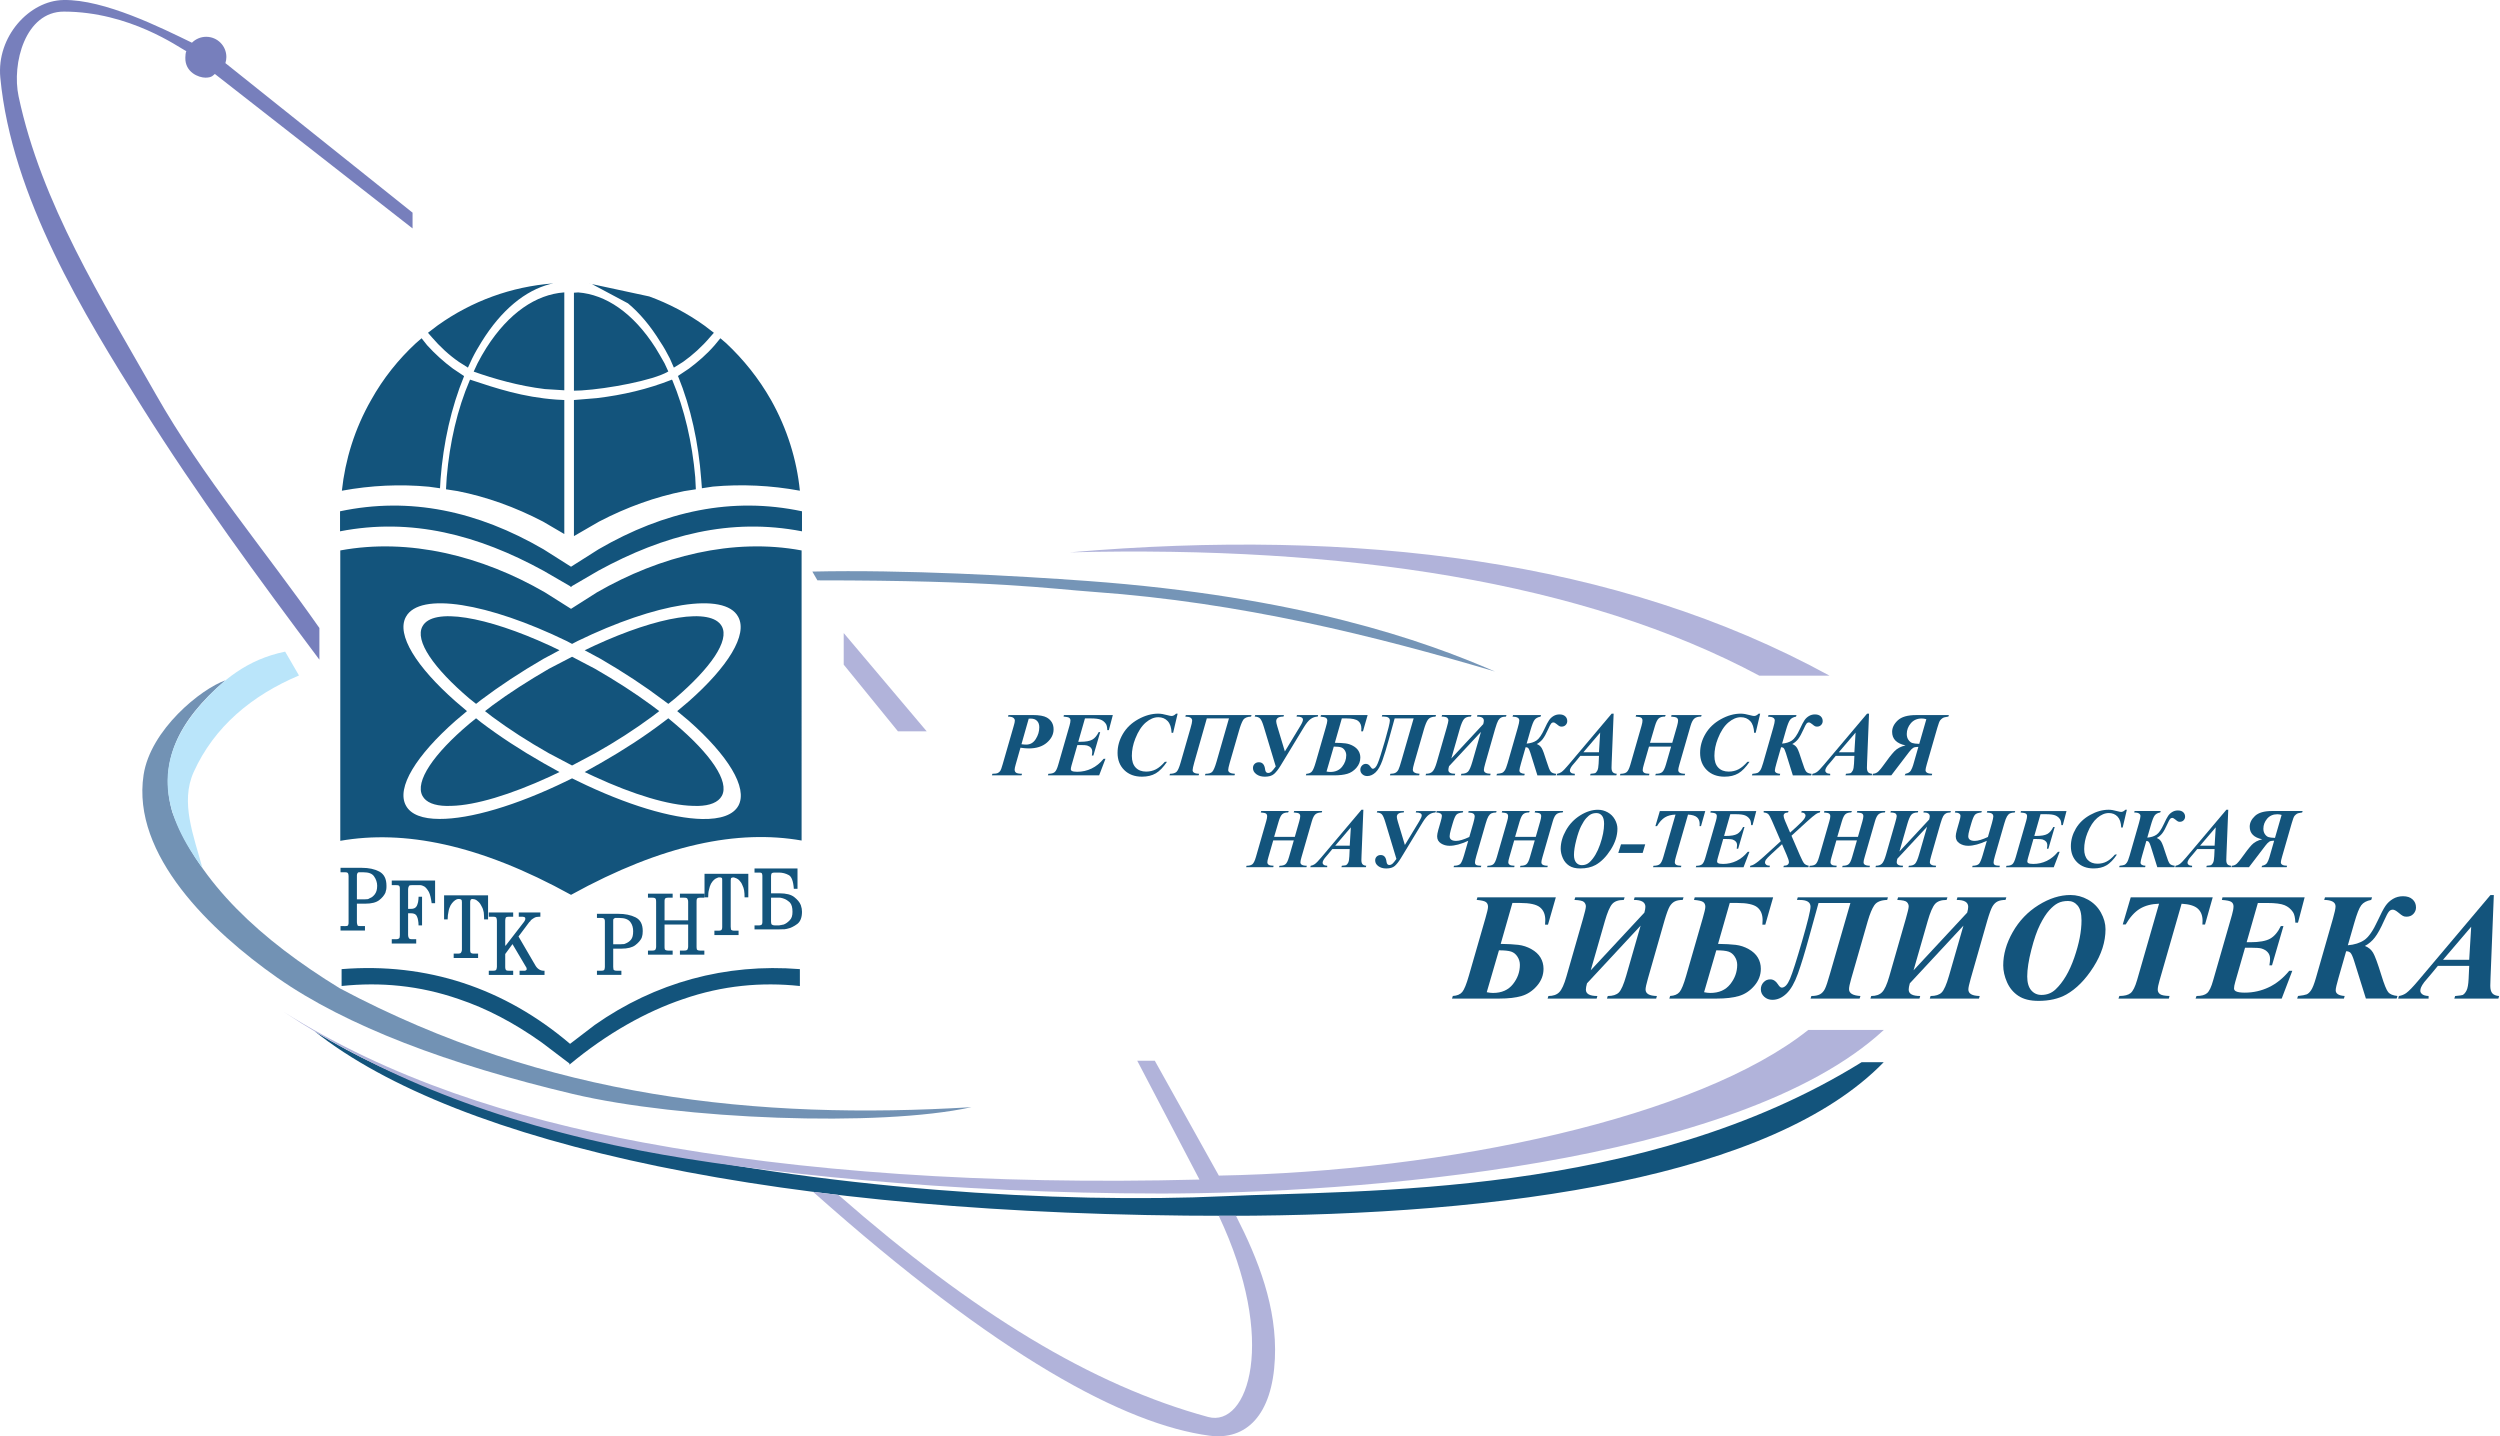 <svg width="557" height="320" viewBox="0 0 557 320" fill="none" xmlns="http://www.w3.org/2000/svg">
<path fill-rule="evenodd" clip-rule="evenodd" d="M126.868 237.21C135.288 230.193 144.034 225.358 152.165 222.611C160.999 219.539 169.705 218.779 178.213 219.683V215.921C161.676 214.596 145.983 218.902 132.506 228.362L127.008 232.568C112.378 220.123 95.089 214.397 76.108 215.922L76.109 219.681C84.716 218.778 93.416 219.539 102.255 222.611C108.359 224.661 114.485 227.837 120.731 232.287L126.868 236.942V237.21L126.868 237.21ZM114.337 217.215V216.276H113.369C112.957 216.276 112.696 216.197 112.667 216.009C112.564 215.801 112.563 215.632 112.563 215.424L112.564 212.555L114.183 210.348L117.15 215.368L117.306 215.629C117.306 215.724 117.35 215.779 117.35 215.922C117.35 216.009 117.306 216.096 117.254 216.132C117.22 216.194 117.097 216.228 117.069 216.228C117.038 216.275 116.985 216.275 116.936 216.275H115.759V217.214H121.319V216.275H121.038C120.683 216.275 120.327 216.132 120.063 215.953C119.718 215.724 119.46 215.424 119.227 215.002L115.525 208.65L117.929 205.43L118.162 205.236C118.174 205.109 118.298 205.057 118.326 204.977C118.558 204.807 118.792 204.612 119.055 204.48C119.367 204.3 119.718 204.249 120.128 204.249H120.395V203.297H115.581V204.249H116.54L116.7 204.3C116.809 204.335 116.895 204.337 116.936 204.373C117.037 204.479 117.037 204.567 117.037 204.683C117.037 204.807 117.037 204.835 116.985 204.977C116.937 205.055 116.895 205.208 116.764 205.376L112.667 210.684H112.564V205.108C112.564 204.881 112.615 204.682 112.667 204.48C112.729 204.335 112.957 204.249 113.368 204.249H114.337V203.297H108.902V204.249H109.903C110.261 204.249 110.521 204.336 110.586 204.48C110.654 204.666 110.711 204.882 110.711 205.108V215.423C110.711 215.629 110.654 215.802 110.586 216.009C110.521 216.194 110.26 216.275 109.903 216.275H108.902V217.214H114.337L114.337 217.215ZM138.444 217.198V216.276H137.425C137.025 216.276 136.802 216.197 136.683 216.009C136.68 215.801 136.623 215.632 136.623 215.424V211.36H138.463C139.827 211.36 140.87 211.095 141.537 210.589C142.205 210.084 142.687 209.523 142.956 208.977C143.026 208.698 143.133 208.427 143.16 208.146C143.163 207.885 143.202 207.688 143.202 207.46C143.202 205.924 142.687 204.93 141.582 204.374C140.551 203.865 139.27 203.597 137.736 203.597L132.999 203.594V204.516H133.981C134.365 204.516 134.601 204.612 134.666 204.807C134.767 204.977 134.766 205.177 134.766 205.387L134.767 215.424C134.767 215.629 134.725 215.802 134.666 216.009C134.603 216.194 134.364 216.275 133.981 216.275H132.999V217.198H138.444V217.198ZM106.52 213.442V212.466H105.548C105.164 212.466 104.922 212.369 104.834 212.19C104.753 212.021 104.753 211.795 104.753 211.585V200.989C104.753 200.742 104.786 200.574 104.886 200.473C104.924 200.345 105.047 200.297 105.276 200.297C105.391 200.297 105.446 200.297 105.526 200.345C105.59 200.345 105.702 200.345 105.791 200.378C106.008 200.471 106.238 200.573 106.39 200.743C106.604 200.902 106.776 201.07 106.944 201.301C107.083 201.527 107.234 201.767 107.41 202.129C107.597 202.434 107.684 202.873 107.785 203.299C107.814 203.735 107.861 204.25 107.861 204.835H108.741V199.473H98.942V204.835H99.735C99.735 204.149 99.822 203.565 99.943 203.024C100.008 202.543 100.195 202.097 100.385 201.715C100.78 201.036 101.29 200.574 101.744 200.378L102.035 200.297H102.311C102.489 200.297 102.676 200.345 102.745 200.433C102.865 200.508 102.913 200.656 102.913 200.99L102.915 211.585C102.915 211.795 102.866 212.022 102.745 212.19C102.697 212.367 102.439 212.468 102.034 212.468L101.081 212.466V213.442H106.52L106.52 213.442ZM149.867 212.698V211.79H148.902C148.455 211.79 148.215 211.668 148.13 211.521C148.062 211.36 148.061 211.131 148.061 210.919L148.062 205.992H153.322V210.919C153.322 211.131 153.282 211.319 153.173 211.521C153.155 211.668 152.879 211.79 152.429 211.79H151.487V212.698H156.929V211.79H155.982C155.574 211.79 155.312 211.668 155.262 211.521C155.207 211.315 155.195 211.131 155.195 210.919V200.902C155.195 200.655 155.207 200.473 155.262 200.297C155.337 200.099 155.573 200.007 155.982 200.007L156.929 200.006V199.104H151.487V200.006H152.432C152.88 200.006 153.154 200.099 153.173 200.297C153.284 200.472 153.322 200.656 153.322 200.902V205.056H148.062V200.902C148.062 200.655 148.061 200.473 148.13 200.297C148.215 200.099 148.455 200.007 148.837 200.007L149.867 200.006V199.104H144.367V200.006H145.38C145.773 200.006 146.007 200.099 146.107 200.297C146.165 200.472 146.183 200.657 146.183 200.902L146.186 210.92C146.186 211.131 146.164 211.319 146.052 211.521C146.009 211.668 145.77 211.79 145.38 211.79H144.367V212.699H149.867V212.698ZM136.623 210.381V205.175C136.623 204.978 136.623 204.836 136.683 204.751C136.806 204.667 136.852 204.612 136.903 204.612C136.955 204.568 136.955 204.516 137.024 204.516H137.969C139.212 204.516 139.991 204.836 140.448 205.432C140.898 206.02 141.067 206.742 141.067 207.461C141.068 208.327 140.935 208.926 140.593 209.345C140.265 209.753 139.918 209.969 139.516 210.152C139.385 210.221 139.246 210.251 139.143 210.31C139.022 210.349 138.877 210.35 138.772 210.35C138.601 210.381 138.444 210.383 138.195 210.383L136.623 210.381L136.623 210.381ZM92.732 210.221V209.256H91.74C91.34 209.256 91.125 209.117 91.085 208.978C90.984 208.788 90.923 208.592 90.923 208.329L90.925 203.472H91.531C92.251 203.472 92.701 203.7 92.881 204.151C93.013 204.432 93.098 204.683 93.147 205.022C93.213 205.375 93.254 205.698 93.254 206.177L94.034 206.174V199.793H93.258C93.258 200.198 93.21 200.605 93.147 200.991C93.063 201.3 92.981 201.607 92.881 201.802C92.645 202.267 92.249 202.503 91.53 202.503L90.925 202.502V198.12C90.925 197.838 90.984 197.691 91.085 197.481C91.125 197.261 91.386 197.214 91.74 197.214H93.686C93.767 197.214 93.894 197.261 93.958 197.261C94.14 197.32 94.36 197.413 94.593 197.543C94.899 197.758 95.241 198.169 95.555 198.734C95.828 199.263 96.028 200.16 96.177 201.24H96.941V196.178H87.283V197.214H88.284C88.672 197.214 88.953 197.261 89.007 197.481C89.088 197.619 89.088 197.838 89.088 198.12V208.327C89.088 208.571 89.043 208.79 89.007 208.978C88.9 209.117 88.672 209.256 88.282 209.256H87.283V210.221H92.732H92.732ZM164.554 208.327V207.357H163.616C163.214 207.357 162.924 207.258 162.867 207.076C162.865 206.903 162.803 206.742 162.803 206.482L162.805 196.158C162.805 195.917 162.863 195.76 162.867 195.674C162.992 195.548 163.112 195.486 163.347 195.486C163.434 195.486 163.483 195.486 163.539 195.498C163.64 195.548 163.741 195.55 163.841 195.606C164.054 195.674 164.255 195.769 164.464 195.917C164.657 196.059 164.812 196.254 164.957 196.449C165.169 196.663 165.289 196.94 165.424 197.261C165.604 197.586 165.71 197.981 165.79 198.391C165.865 198.852 165.89 199.37 165.89 199.927H166.724V194.685H156.968V199.927H157.778C157.778 199.259 157.833 198.635 157.976 198.169C158.067 197.691 158.217 197.261 158.411 196.887C158.829 196.178 159.279 195.769 159.769 195.606L160.076 195.486H160.361C160.566 195.486 160.685 195.498 160.811 195.606C160.908 195.689 160.906 195.879 160.906 196.159L160.908 206.481C160.908 206.738 160.906 206.904 160.811 207.076C160.768 207.258 160.497 207.357 160.075 207.357H159.167V208.327H164.554V208.327ZM81.314 207.324V206.334H80.331C79.928 206.334 79.677 206.32 79.646 206.116C79.577 205.924 79.517 205.698 79.517 205.479L79.519 201.34H81.372C82.785 201.34 83.789 201.071 84.458 200.574C85.121 200.066 85.566 199.527 85.863 198.917C85.932 198.633 86.004 198.364 86.068 198.12C86.105 197.823 86.105 197.588 86.105 197.348C86.105 195.769 85.566 194.766 84.513 194.181C83.456 193.627 82.174 193.352 80.638 193.352H75.869V194.34H76.854C77.279 194.34 77.463 194.413 77.564 194.618C77.627 194.766 77.664 195.021 77.664 195.244V205.477C77.664 205.698 77.664 205.925 77.564 206.116C77.465 206.317 77.279 206.335 76.908 206.335L75.869 206.334V207.324H81.314V207.324ZM173.298 207.074L174.248 207.046H174.748C174.914 207.003 175.122 207.003 175.316 206.947C176.173 206.776 176.935 206.382 177.655 205.841C178.346 205.298 178.684 204.374 178.684 203.146C178.684 202.912 178.624 202.673 178.624 202.435C178.553 202.162 178.503 201.897 178.423 201.668C178.163 200.989 177.655 200.433 176.966 199.875C176.261 199.313 175.171 199.032 173.676 199.032L171.788 199.031V195.255C171.788 195.026 171.823 194.865 171.867 194.686C171.957 194.479 172.201 194.413 172.607 194.413L173.542 194.409C174.348 194.409 175.083 194.618 175.701 194.952C176.338 195.255 176.745 196.293 176.866 198.028H177.685V193.488H168.108V194.409H169.14C169.539 194.409 169.75 194.481 169.784 194.686C169.858 194.865 169.858 195.028 169.858 195.255V205.298C169.858 205.511 169.858 205.697 169.784 205.885C169.751 206.02 169.484 206.177 169.137 206.177L168.108 206.174V207.074H173.299L173.298 207.074ZM172.607 206.174C172.202 206.174 171.956 206.02 171.867 205.885C171.826 205.698 171.787 205.511 171.787 205.301L171.788 200.006H173.709C173.83 200.006 173.973 200.007 174.133 200.068C174.335 200.099 174.444 200.159 174.58 200.198C175.083 200.346 175.516 200.656 175.982 201.07C176.394 201.527 176.566 202.212 176.566 203.146C176.568 203.994 176.393 204.612 175.93 205.057C175.492 205.511 175.017 205.841 174.58 205.992C174.348 206.02 174.166 206.072 174.133 206.072C174.08 206.116 174.045 206.116 173.973 206.116C173.835 206.116 173.776 206.116 173.632 206.177L172.607 206.174H172.607ZM79.519 200.377V195.019C79.519 194.822 79.577 194.686 79.606 194.618C79.677 194.454 79.755 194.413 79.786 194.413C79.827 194.348 79.879 194.348 79.927 194.34H80.914C82.151 194.34 82.917 194.639 83.332 195.244C83.789 195.878 84.034 196.625 84.034 197.348C84.034 198.247 83.838 198.797 83.492 199.264C83.171 199.67 82.821 199.975 82.406 200.099C82.306 200.198 82.174 200.222 82.037 200.297C81.91 200.346 81.816 200.346 81.667 200.346C81.483 200.346 81.314 200.378 81.141 200.378L79.519 200.377L79.519 200.377ZM127.226 199.37C147.786 188.026 164.524 184.809 178.596 187.269L178.598 122.638C163.347 119.8 147.117 123.845 132.997 131.98L127.227 135.649L121.408 131.978C107.348 123.845 91.125 119.802 75.815 122.639V187.335C89.944 184.861 106.676 188.026 127.227 199.37H127.226ZM156.444 182.474C149.675 182.343 139.609 179.349 128.684 174.012L127.459 173.416L126.25 174.012C114.991 179.493 104.729 182.493 97.918 182.458C94.17 182.458 91.53 181.499 90.446 179.493C88.228 175.496 92.789 168.266 101.498 160.582L104.044 158.439L101.501 156.271C92.79 148.586 88.228 141.404 90.446 137.416C93.527 131.799 108.746 134.332 126.248 142.82L127.459 143.46L128.687 142.82C146.166 134.331 161.45 131.801 164.464 137.416C166.675 141.401 162.161 148.587 153.455 156.271L150.882 158.439L153.455 160.582C162.161 168.266 166.674 175.497 164.524 179.493C163.371 181.594 160.5 182.55 156.444 182.474H156.444ZM99.463 179.564C99.849 179.573 100.247 179.568 100.666 179.545C105.903 179.412 113.732 177.066 122.483 173.042L124.657 172.01L121.073 170.017C115.984 167.119 111.293 164.048 107.182 160.928L106.069 160.034L104.577 161.246C96.63 167.934 92.374 174.146 94.139 177.344C94.899 178.761 96.764 179.514 99.463 179.564L99.463 179.564ZM155.509 179.564C158.163 179.511 160.022 178.761 160.811 177.344C162.603 174.144 158.282 167.936 150.353 161.246L148.902 160.034L147.729 160.926C143.625 164.046 138.901 167.119 133.822 170.017L130.266 172.01L132.469 173.042C141.173 177.065 149.023 179.413 154.328 179.545C154.738 179.568 155.131 179.573 155.509 179.564H155.509ZM127.459 170.553L132.578 167.837C137.203 165.241 141.437 162.488 145.187 159.726L146.881 158.439L145.189 157.161C141.44 154.4 137.202 151.67 132.575 149.005L127.459 146.326L122.308 149.002C117.713 151.67 113.452 154.4 109.713 157.164L108.058 158.439L109.716 159.725C113.452 162.486 117.711 165.241 122.307 167.837L127.459 170.553L127.459 170.553ZM106.069 156.821L107.182 155.948C111.295 152.852 115.983 149.745 121.073 146.796L124.658 144.876L122.486 143.834C108.265 137.29 96.45 135.283 94.139 139.529C92.337 142.735 96.63 148.874 104.577 155.635L106.069 156.821H106.069ZM148.902 156.821L150.382 155.633C158.282 148.872 162.603 142.737 160.811 139.529C158.469 135.282 146.658 137.291 132.467 143.835L130.266 144.876L133.822 146.795C138.901 149.743 143.624 152.853 147.728 155.95L148.902 156.821ZM127.327 130.811V130.638L133.312 127.151C147.907 119.178 162.744 115.285 178.684 118.38V113.914C163.116 110.615 148.061 113.852 133.371 122.373L127.226 126.267L121.073 122.372C106.392 113.852 91.337 110.617 75.76 113.916V118.379C91.654 115.285 106.517 119.178 121.073 127.153L127.09 130.638V130.765L127.226 130.74L127.327 130.812L127.327 130.811ZM127.873 119.448L133.469 116.209C139.721 112.956 146.052 110.696 152.429 109.421L155.033 109.015L154.898 106.297C154.226 98.622 152.498 91.174 149.805 84.725L149.71 84.582C144.297 86.725 138.773 88.004 132.997 88.7L127.873 89.125V119.448ZM125.727 118.982V89.125L123.939 89.03C116.495 88.489 110.586 86.532 104.729 84.582L104.662 84.724C101.886 91.174 100.195 98.621 99.532 106.298L99.369 109.015L101.984 109.421C108.41 110.696 114.741 112.956 120.991 116.212L125.727 118.982L125.727 118.982ZM76.17 109.33C82.716 108.132 89.167 107.838 95.565 108.44L98.034 108.784L98.152 106.746C98.778 98.622 100.546 90.754 103.37 83.878L103.373 83.777L100.901 82.121C98.879 80.614 96.972 78.913 95.152 76.908L93.931 75.363L92.645 76.475C88.767 80.074 85.381 84.282 82.685 89.126C79.02 95.541 76.908 102.434 76.17 109.33L76.17 109.33ZM178.214 109.33C177.519 102.433 175.392 95.541 171.787 89.126C169.036 84.282 165.638 80.077 161.8 76.475L160.499 75.363L159.229 76.908C157.492 78.913 155.521 80.614 153.508 82.122L151.027 83.777L151.097 83.876C153.905 90.753 155.621 98.621 156.227 106.748L156.386 108.784L158.829 108.411C165.232 107.838 171.735 108.132 178.214 109.33V109.33ZM127.873 87.044L129.555 86.988C135.43 86.627 145.497 84.756 148.802 82.818L148.902 82.766L148.062 80.95C147.393 79.734 146.715 78.595 146.052 77.501C141.068 69.675 134.934 65.614 128.817 65.151L127.873 65.218V87.044H127.873ZM125.727 86.955V65.151H125.648C119.461 65.613 113.368 69.677 108.408 77.433C107.685 78.595 107.008 79.734 106.39 80.953L105.548 82.766L105.59 82.818C110.028 84.38 115.581 85.985 121.405 86.686L125.727 86.955V86.955ZM104.255 81.906L105.197 79.877C105.826 78.595 106.569 77.334 107.285 76.176C111.714 69.027 117.038 64.718 122.552 63.294L123.284 63.15H123.21C113.998 63.847 105.112 67.054 97.475 72.526L95.355 74.145L96.177 75.092C98.034 77.249 100.043 79.108 102.255 80.64L104.255 81.906V81.906ZM150.137 81.906L152.168 80.641C154.332 79.107 156.386 77.251 158.217 75.094L159.052 74.146L156.929 72.525C153.115 69.79 148.978 67.624 144.65 66.047L131.882 63.297L139.914 67.584C142.487 69.728 144.923 72.594 147.117 76.176C147.907 77.334 148.591 78.595 149.247 79.877L150.137 81.906H150.137ZM131.834 63.287L131.212 63.151H131.174L131.834 63.287Z" fill="#13547C"/>
<path fill-rule="evenodd" clip-rule="evenodd" d="M216.446 246.676C168.865 249.572 121.736 244.667 75.741 220.215C58.004 209.348 44.443 196.767 38.394 180.948C35.346 170.087 39.384 160.773 50.263 151.565C44.766 153.471 33.517 162.604 31.989 172.661C29.281 190.49 47.011 207.469 61.775 217.823C77.156 228.611 100.004 237.187 127.661 243.747C151.49 249.399 195.9 251.196 216.446 246.676H216.446Z" fill="#7292B4"/>
<path fill-rule="evenodd" clip-rule="evenodd" d="M66.615 150.496C65.587 148.726 64.559 146.955 63.532 145.185C55.037 146.913 49.347 151.678 44.446 157.299C33.197 170.375 36.727 181.919 45.112 193.429C43.167 186.232 40.115 178.762 43.143 172.037C47.721 161.873 56.175 154.906 66.615 150.496H66.615Z" fill="#BAE5FA"/>
<path fill-rule="evenodd" clip-rule="evenodd" d="M45.943 8.198C44.702 8.198 43.579 8.701 42.766 9.514C36.02 6.248 23.262 -0.165 14.132 0.003C6.55 0.143 -0.798 8.122 0.07 17.302C2.583 43.866 18.745 70.099 31.701 90.766C43.861 110.162 57.6 128.871 71.162 146.977C71.162 144.624 71.162 142.272 71.162 139.92C59.024 122.582 45.191 106.314 34.748 87.906C22.691 66.656 9.223 45.38 4.144 21.482C2.585 14.145 5.625 2.568 14.244 2.585C28.904 2.615 39.861 10.574 41.526 11.417C41.529 11.414 41.324 11.553 41.293 12.848C41.214 16.113 44.261 17.303 45.775 17.303C47.289 17.303 47.521 16.714 47.87 16.478L91.919 50.894V47.379L50.221 14.063L50.22 14.064C50.359 13.631 50.434 13.17 50.434 12.69C50.434 10.209 48.423 8.198 45.943 8.198L45.943 8.198Z" fill="#777FBC"/>
<path fill-rule="evenodd" clip-rule="evenodd" d="M187.979 141.045V148.083L200.06 162.938H206.469L187.979 141.045Z" fill="#B1B3DA"/>
<path fill-rule="evenodd" clip-rule="evenodd" d="M182.121 129.304C181.744 128.651 181.367 127.999 180.99 127.347C201.396 126.877 226.765 128.305 242.207 129.435C289.581 132.9 317.263 142.735 333.079 149.615C306.4 141.684 276.472 134.215 243.79 131.881C233.802 131.168 221.899 129.304 182.12 129.304L182.121 129.304Z" fill="#7595B7"/>
<path fill-rule="evenodd" clip-rule="evenodd" d="M407.626 150.543C402.411 150.543 397.195 150.543 391.98 150.543C352.843 129.613 299.634 121.541 238.377 123.062C302.211 117.608 360.3 124.633 407.626 150.543H407.626Z" fill="#B1B3DA"/>
<path fill-rule="evenodd" clip-rule="evenodd" d="M419.698 236.654C418.058 236.654 416.418 236.654 414.777 236.654C365.975 266.967 303.16 265.1 272.851 266.514C236.337 268.217 182.892 265.024 136.189 254.296C110.91 248.489 88.242 241.057 70.092 229.772C102.026 255.069 174.173 270.933 273.517 270.883C335.619 270.852 394.926 262.18 419.698 236.654Z" fill="#13547C"/>
<path fill-rule="evenodd" clip-rule="evenodd" d="M419.714 229.473C414.101 229.473 408.489 229.473 402.877 229.473C378.435 248.928 322.493 260.998 271.557 261.924C266.801 253.392 262.045 244.86 257.289 236.328C255.984 236.328 254.679 236.328 253.374 236.328C257.996 245.154 262.617 253.98 267.239 262.806C219.577 264.03 178.161 261.034 143.27 254.543C113.955 249.089 86.614 240.246 63.185 225.427C84.115 239.338 109.814 249.982 142.833 256.372C167.572 261.159 211.797 265.92 258.684 265.92C301.721 265.92 387.177 259.563 419.714 229.473H419.714Z" fill="#B1B3DA"/>
<path fill-rule="evenodd" clip-rule="evenodd" d="M269.156 315.699C278.11 318.14 284.691 298.668 271.54 270.883C272.819 270.882 274.099 270.881 275.378 270.88C280.316 280.556 284.575 291.303 284.044 302.734C283.459 315.335 277.641 320.966 269.444 319.866C250.65 317.344 222.42 302.286 181.16 265.547C183.044 265.779 184.928 266.01 186.812 266.242C216.906 292.567 243.191 308.621 269.156 315.699L269.156 315.699Z" fill="#B1B3DA"/>
<path d="M227.359 166.59L226.296 170.324C226.144 170.857 226.063 171.234 226.063 171.45C226.063 171.759 226.161 171.988 226.364 172.144C226.563 172.301 227.016 172.386 227.719 172.398L227.587 172.741H221L221.11 172.398C221.669 172.39 222.067 172.339 222.295 172.233C222.528 172.132 222.719 171.962 222.875 171.73C222.986 171.577 223.159 171.107 223.383 170.32L225.843 161.789C226.017 161.213 226.106 160.803 226.106 160.557C226.106 160.307 225.996 160.1 225.775 159.931C225.555 159.757 225.157 159.668 224.577 159.655L224.687 159.312H230.056C231.533 159.312 232.592 159.499 233.239 159.871C234.238 160.451 234.738 161.328 234.738 162.492C234.738 163.618 234.238 164.604 233.243 165.464C232.244 166.323 230.902 166.751 229.213 166.751C228.705 166.751 228.087 166.696 227.359 166.59ZM227.579 165.815C228.002 165.87 228.362 165.896 228.642 165.896C229.548 165.896 230.259 165.481 230.775 164.647C231.296 163.817 231.554 162.949 231.554 162.043C231.554 161.429 231.389 160.951 231.05 160.612C230.716 160.269 230.25 160.104 229.662 160.104C229.535 160.104 229.378 160.113 229.196 160.125L227.579 165.819V165.815Z" fill="#13547C"/>
<path d="M241.728 160.062L240.238 165.269H240.7C241.915 165.269 242.8 165.112 243.358 164.795C243.917 164.482 244.387 163.919 244.777 163.118H245.124L243.608 168.326H243.261C243.32 167.979 243.35 167.695 243.35 167.479C243.35 167.115 243.244 166.823 243.032 166.586C242.816 166.357 242.541 166.192 242.194 166.095C241.97 166.031 241.508 165.997 240.801 165.997H240.035L238.744 170.506C238.629 170.904 238.574 171.196 238.574 171.391C238.574 171.543 238.646 171.666 238.79 171.755C239.006 171.886 239.404 171.954 239.993 171.954C241.127 171.954 242.194 171.713 243.197 171.234C244.197 170.756 245.098 170.028 245.894 169.054H246.301L244.891 172.741H233.469L233.592 172.398C234.235 172.398 234.705 172.271 234.997 172.013C235.293 171.755 235.556 171.192 235.797 170.32L238.291 161.654C238.43 161.171 238.498 160.79 238.498 160.511C238.498 160.257 238.405 160.066 238.223 159.931C238.041 159.795 237.618 159.706 236.957 159.655L237.038 159.312H247.939L247.054 162.674H246.707C246.682 162.018 246.58 161.548 246.394 161.281C246.11 160.858 245.738 160.549 245.272 160.354C244.806 160.159 244.053 160.062 243.003 160.062H241.724H241.728Z" fill="#13547C"/>
<path d="M262.374 159.008L261.375 163.263H261.028C260.982 162.099 260.694 161.231 260.156 160.655C259.618 160.084 258.92 159.796 258.06 159.796C257.133 159.796 256.206 160.19 255.288 160.969C254.369 161.748 253.586 162.941 252.951 164.55C252.434 165.85 252.176 167.141 252.176 168.411C252.176 169.55 252.459 170.418 253.027 171.015C253.594 171.612 254.373 171.912 255.359 171.912C256.16 171.912 256.888 171.739 257.544 171.4C258.204 171.057 258.865 170.498 259.538 169.724H260.008C259.182 170.951 258.348 171.811 257.51 172.302C256.668 172.797 255.639 173.043 254.424 173.043C252.794 173.043 251.482 172.552 250.487 171.574C249.492 170.592 248.992 169.313 248.992 167.734C248.992 166.256 249.39 164.847 250.182 163.505C250.973 162.162 252.112 161.074 253.603 160.245C255.093 159.419 256.57 159 258.044 159C258.602 159 259.297 159.114 260.131 159.347C260.554 159.461 260.85 159.521 261.02 159.521C261.354 159.521 261.689 159.347 262.032 159H262.379L262.374 159.008Z" fill="#13547C"/>
<path d="M264.19 159.312H278.838L278.741 159.655C277.852 159.689 277.264 159.948 276.967 160.426C276.671 160.904 276.358 161.713 276.036 162.852L273.961 170.032C273.75 170.777 273.644 171.289 273.644 171.56C273.644 172.068 274.148 172.352 275.147 172.403L275.049 172.746H268.462L268.572 172.403C269.33 172.403 269.842 172.242 270.117 171.929C270.393 171.615 270.702 170.883 271.04 169.723L273.813 160.062H268.877L266.079 169.888C265.837 170.756 265.714 171.323 265.714 171.598C265.714 172.102 266.197 172.369 267.162 172.403L267.052 172.746H260.566L260.676 172.403C261.341 172.39 261.824 172.246 262.12 171.979C262.416 171.704 262.726 171.014 263.043 169.896L265.24 162.259C265.49 161.412 265.613 160.849 265.613 160.574C265.613 159.964 265.105 159.664 264.089 159.664L264.199 159.321L264.19 159.312Z" fill="#13547C"/>
<path d="M288.969 159.313H293.681L293.584 159.656C293.004 159.677 292.479 159.855 292.005 160.198C291.531 160.541 291.014 161.176 290.46 162.099L285.29 170.625C284.782 171.45 284.3 172.06 283.838 172.454C283.377 172.848 282.704 173.047 281.81 173.047C281.044 173.047 280.413 172.86 279.909 172.488C279.41 172.115 279.16 171.658 279.16 171.116C279.16 170.739 279.287 170.43 279.533 170.189C279.782 169.948 280.096 169.829 280.481 169.829C281.281 169.829 281.747 170.367 281.87 171.438C281.937 171.958 282.158 172.217 282.539 172.217C282.801 172.217 283.038 172.128 283.254 171.95C283.47 171.772 283.796 171.374 284.24 170.769L281.582 161.955C281.298 160.998 281.023 160.38 280.76 160.1C280.502 159.825 280.096 159.673 279.554 159.656L279.664 159.313H286.069L285.959 159.656C284.88 159.656 284.338 160.003 284.338 160.697C284.338 160.922 284.422 161.307 284.588 161.861L286.268 167.424L289.714 161.739C290.104 161.095 290.299 160.629 290.299 160.342C290.299 159.884 289.825 159.652 288.868 159.652L288.965 159.309L288.969 159.313Z" fill="#13547C"/>
<path d="M294.212 159.655L294.309 159.312H304.711L303.669 162.941H303.284C303.305 162.657 303.314 162.454 303.314 162.327C303.314 161.582 303.077 161.019 302.607 160.638C302.133 160.257 301.252 160.062 299.965 160.062H298.958L297.404 165.494C298.361 165.506 299.144 165.553 299.745 165.621C300.346 165.697 300.922 165.879 301.464 166.184C302.01 166.488 302.416 166.861 302.683 167.31C302.95 167.754 303.081 168.254 303.081 168.791C303.081 169.638 302.789 170.396 302.205 171.069C301.62 171.738 300.939 172.187 300.16 172.411C299.385 172.636 298.411 172.75 297.251 172.75H290.943L291.053 172.407C291.621 172.373 292.036 172.199 292.302 171.882C292.569 171.564 292.861 170.845 293.179 169.723L295.38 162.085C295.609 161.311 295.723 160.811 295.723 160.574C295.723 160.29 295.63 160.083 295.439 159.948C295.253 159.812 294.847 159.719 294.216 159.664L294.212 159.655ZM295.545 171.895C295.837 171.958 296.113 171.992 296.371 171.992C297.522 171.992 298.403 171.603 299.021 170.832C299.635 170.057 299.944 169.206 299.944 168.271C299.944 167.881 299.834 167.517 299.622 167.183C299.406 166.844 299.131 166.624 298.788 166.51C298.449 166.399 297.908 166.34 297.167 166.34L295.549 171.895H295.545Z" fill="#13547C"/>
<path d="M319.938 159.313L319.841 159.656C319.015 159.681 318.448 159.914 318.143 160.346C317.838 160.782 317.546 161.489 317.258 162.476L315.057 170.134C314.871 170.778 314.777 171.226 314.777 171.493C314.777 172.035 315.281 172.336 316.289 172.399L316.179 172.742H309.672L309.782 172.399C310.26 172.399 310.641 172.323 310.916 172.175C311.192 172.027 311.412 171.785 311.577 171.459C311.742 171.133 311.966 170.447 312.258 169.414L314.959 160.062H310.73L309.439 164.728C308.914 166.641 308.436 168.208 307.999 169.427C307.559 170.646 307.055 171.531 306.48 172.082C305.9 172.632 305.277 172.907 304.613 172.907C304.189 172.907 303.829 172.772 303.529 172.501C303.228 172.226 303.08 171.895 303.08 171.497C303.08 171.15 303.199 170.841 303.436 170.583C303.669 170.325 303.969 170.189 304.333 170.189C304.723 170.189 305.061 170.405 305.345 170.841C305.531 171.133 305.696 171.281 305.849 171.281C306.255 171.281 306.619 170.892 306.945 170.109C307.276 169.33 307.809 167.662 308.55 165.105C309.291 162.548 309.663 161.024 309.663 160.541C309.663 159.948 309.185 159.648 308.232 159.648H307.864L307.974 159.305H319.93L319.938 159.313Z" fill="#13547C"/>
<path d="M329.16 159.313H335.646L335.536 159.656C335.083 159.665 334.727 159.732 334.469 159.864C334.21 159.995 333.99 160.215 333.804 160.52C333.622 160.829 333.393 161.447 333.118 162.382L330.917 170.092C330.709 170.816 330.608 171.294 330.608 171.535C330.608 172.09 331.107 172.378 332.115 172.395L332.017 172.738H325.489L325.599 172.395C326.264 172.395 326.755 172.238 327.068 171.929C327.382 171.616 327.708 170.875 328.046 169.702L329.956 163.064L322.843 170.714C322.742 171.07 322.695 171.349 322.695 171.552C322.695 172.115 323.203 172.395 324.224 172.395L324.126 172.738H317.619L317.729 172.395C318.36 172.395 318.843 172.226 319.173 171.887C319.507 171.548 319.821 170.858 320.121 169.812L322.323 162.145C322.572 161.269 322.704 160.723 322.704 160.503C322.704 160.291 322.623 160.101 322.462 159.935C322.301 159.77 321.878 159.677 321.188 159.648L321.298 159.305H327.847L327.737 159.648C327.026 159.648 326.514 159.825 326.196 160.19C325.879 160.549 325.557 161.299 325.227 162.442L323.351 168.983L330.468 161.333C330.557 161.002 330.599 160.744 330.599 160.566C330.599 159.957 330.091 159.652 329.071 159.652L329.168 159.309L329.16 159.313Z" fill="#13547C"/>
<path d="M340.141 165.675C341.026 165.603 341.754 165.37 342.33 164.985C342.906 164.595 343.494 163.744 344.1 162.427C344.523 161.5 344.866 160.844 345.133 160.459C345.399 160.074 345.73 159.765 346.127 159.527C346.525 159.29 346.97 159.172 347.461 159.172C348.003 159.172 348.422 159.312 348.727 159.587C349.032 159.862 349.184 160.222 349.184 160.662C349.184 160.988 349.07 161.272 348.841 161.517C348.613 161.763 348.304 161.89 347.918 161.89C347.732 161.89 347.58 161.856 347.453 161.792C347.326 161.729 347.118 161.577 346.834 161.339C346.53 161.085 346.288 160.958 346.106 160.958C345.895 160.958 345.721 161.047 345.577 161.225C345.433 161.403 345.226 161.801 344.946 162.427C344.493 163.439 344.087 164.18 343.723 164.65C343.363 165.12 342.918 165.493 342.402 165.772C342.885 165.958 343.249 166.259 343.494 166.682C343.74 167.101 344.104 168.079 344.578 169.625C344.963 170.878 345.268 171.635 345.501 171.911C345.73 172.186 346.14 172.351 346.724 172.41L346.614 172.753H342.533L340.971 167.753C340.793 167.186 340.632 166.83 340.493 166.686C340.353 166.543 340.158 166.475 339.913 166.475L338.884 170.052C338.647 170.878 338.524 171.411 338.524 171.652C338.524 172.105 338.922 172.355 339.714 172.41L339.616 172.753H333.414L333.524 172.41C334.079 172.351 334.46 172.279 334.667 172.199C334.875 172.114 335.074 171.932 335.264 171.644C335.459 171.36 335.671 170.818 335.903 170.014L338.156 162.152C338.389 161.348 338.503 160.806 338.503 160.522C338.503 159.972 337.999 159.688 336.996 159.667L337.106 159.324H343.346L343.236 159.667C342.622 159.777 342.178 160.019 341.907 160.383C341.631 160.743 341.331 161.522 340.988 162.707L340.133 165.687L340.141 165.675Z" fill="#13547C"/>
<path d="M356.25 168.41H352.088L351.233 169.452L350.277 170.582C350.09 170.832 349.955 171.056 349.87 171.259C349.802 171.412 349.773 171.568 349.773 171.721C349.773 171.878 349.853 172.03 350.023 172.165C350.192 172.305 350.476 172.381 350.865 172.402V172.745H346.826L346.928 172.402C347.283 172.343 347.605 172.216 347.885 172.021C348.257 171.755 348.791 171.2 349.489 170.366L359.07 159.012H359.518L359.078 170.002C359.057 170.578 359.048 170.925 359.048 171.044C359.048 171.501 359.137 171.831 359.315 172.038C359.497 172.246 359.798 172.364 360.217 172.398L360.12 172.741H354.277L354.387 172.398C354.967 172.343 355.302 172.297 355.386 172.259C355.573 172.165 355.742 171.966 355.894 171.67C356.047 171.378 356.14 170.861 356.174 170.125L356.254 168.402L356.25 168.41ZM356.25 167.602L356.517 163.22L352.779 167.602H356.254H356.25Z" fill="#13547C"/>
<path d="M367.634 165.49H372.579L373.659 161.722C373.803 161.205 373.875 160.812 373.875 160.541C373.875 160.278 373.786 160.075 373.608 159.931C373.43 159.791 372.998 159.702 372.312 159.656L372.423 159.313H379.12L379.01 159.656C378.354 159.656 377.854 159.795 377.516 160.079C377.177 160.359 376.885 160.913 376.648 161.739L374.167 170.354C374.002 170.917 373.917 171.323 373.917 171.565C373.917 171.81 374.006 171.992 374.184 172.124C374.417 172.297 374.836 172.386 375.45 172.399L375.348 172.742H368.782L368.93 172.399C369.565 172.399 370.039 172.272 370.335 172.022C370.636 171.772 370.915 171.213 371.169 170.337L372.321 166.341H367.397L366.246 170.354C366.081 170.904 365.996 171.311 365.996 171.577C365.996 171.815 366.098 172.009 366.301 172.157C366.5 172.306 366.902 172.386 367.499 172.399L367.402 172.742H360.92L361.034 172.399C361.669 172.399 362.135 172.272 362.431 172.022C362.728 171.772 363.003 171.213 363.253 170.337L365.729 161.717C365.877 161.222 365.945 160.828 365.945 160.545C365.945 160.27 365.86 160.071 365.683 159.927C365.505 159.787 365.086 159.698 364.421 159.652L364.531 159.309H371.114L370.966 159.652C370.357 159.652 369.895 159.783 369.582 160.045C369.269 160.308 368.985 160.871 368.727 161.73L367.622 165.485L367.634 165.49Z" fill="#13547C"/>
<path d="M392.167 159.008L391.168 163.263H390.821C390.775 162.099 390.487 161.231 389.949 160.655C389.411 160.084 388.713 159.796 387.853 159.796C386.926 159.796 385.999 160.19 385.08 160.969C384.162 161.748 383.379 162.941 382.744 164.55C382.227 165.85 381.969 167.141 381.969 168.411C381.969 169.55 382.252 170.418 382.82 171.015C383.387 171.612 384.166 171.912 385.152 171.912C385.953 171.912 386.681 171.739 387.337 171.4C387.997 171.057 388.658 170.498 389.331 169.724H389.801C388.975 170.951 388.141 171.811 387.303 172.302C386.461 172.797 385.432 173.043 384.217 173.043C382.587 173.043 381.27 172.552 380.28 171.574C379.285 170.592 378.785 169.313 378.785 167.734C378.785 166.256 379.183 164.847 379.975 163.505C380.766 162.162 381.905 161.074 383.396 160.245C384.886 159.419 386.363 159 387.837 159C388.395 159 389.09 159.114 389.924 159.347C390.347 159.461 390.643 159.521 390.813 159.521C391.147 159.521 391.482 159.347 391.825 159H392.172L392.167 159.008Z" fill="#13547C"/>
<path d="M397.053 165.675C397.938 165.603 398.666 165.37 399.242 164.985C399.817 164.595 400.406 163.744 401.011 162.427C401.435 161.5 401.782 160.844 402.044 160.459C402.311 160.074 402.641 159.765 403.039 159.527C403.437 159.29 403.882 159.172 404.373 159.172C404.915 159.172 405.334 159.312 405.639 159.587C405.943 159.862 406.096 160.222 406.096 160.662C406.096 160.988 405.982 161.272 405.753 161.517C405.524 161.763 405.215 161.89 404.83 161.89C404.644 161.89 404.491 161.856 404.364 161.792C404.233 161.729 404.03 161.577 403.746 161.339C403.441 161.085 403.2 160.958 403.018 160.958C402.806 160.958 402.629 161.047 402.489 161.225C402.345 161.403 402.133 161.801 401.858 162.427C401.405 163.439 400.999 164.18 400.635 164.65C400.275 165.12 399.83 165.493 399.314 165.772C399.796 165.958 400.16 166.259 400.406 166.682C400.652 167.101 401.016 168.079 401.49 169.625C401.875 170.878 402.18 171.635 402.413 171.911C402.641 172.186 403.052 172.351 403.636 172.41L403.526 172.753H399.445L397.883 167.753C397.701 167.186 397.544 166.83 397.404 166.686C397.265 166.543 397.07 166.475 396.824 166.475L395.8 170.052C395.563 170.878 395.44 171.411 395.44 171.652C395.44 172.105 395.838 172.355 396.63 172.41L396.532 172.753H390.33L390.44 172.41C390.995 172.351 391.376 172.279 391.583 172.199C391.791 172.114 391.99 171.932 392.18 171.644C392.375 171.36 392.587 170.818 392.819 170.014L395.072 162.152C395.305 161.348 395.419 160.806 395.419 160.522C395.419 159.972 394.915 159.688 393.912 159.667L394.022 159.324H400.262L400.152 159.667C399.538 159.777 399.094 160.019 398.823 160.383C398.547 160.743 398.243 161.522 397.904 162.707L397.049 165.687L397.053 165.675Z" fill="#13547C"/>
<path d="M413.157 168.41H408.995L408.14 169.452L407.179 170.582C406.993 170.832 406.857 171.056 406.772 171.259C406.705 171.412 406.675 171.568 406.675 171.721C406.675 171.878 406.756 172.03 406.925 172.165C407.094 172.305 407.378 172.381 407.767 172.402V172.745H403.729L403.83 172.402C404.186 172.343 404.507 172.216 404.787 172.021C405.159 171.755 405.693 171.2 406.391 170.366L415.972 159.012H416.421L415.98 170.002C415.959 170.578 415.951 170.925 415.951 171.044C415.951 171.501 416.04 171.831 416.218 172.038C416.4 172.246 416.7 172.364 417.119 172.398L417.022 172.741H411.18L411.29 172.398C411.87 172.343 412.204 172.297 412.289 172.259C412.475 172.165 412.644 171.966 412.797 171.67C412.949 171.378 413.042 170.861 413.076 170.125L413.157 168.402V168.41ZM413.157 167.602L413.423 163.22L409.685 167.602H413.161H413.157Z" fill="#13547C"/>
<path d="M434.211 159.312L434.101 159.655C433.449 159.744 433.022 159.85 432.831 159.981C432.636 160.108 432.459 160.274 432.289 160.464C432.12 160.659 431.9 161.23 431.625 162.183L429.292 170.273C429.106 170.921 429.008 171.357 429.008 171.581C429.008 172.111 429.508 172.386 430.503 172.398L430.393 172.741H424.377L424.538 172.398C425.122 172.288 425.52 172.047 425.736 171.679C425.947 171.31 426.117 170.912 426.244 170.485L427.408 166.421L427.188 166.412C426.781 166.412 426.455 166.493 426.214 166.654C425.969 166.814 425.676 167.119 425.334 167.564L421.384 172.741H417.18L417.29 172.398C417.794 172.365 418.213 172.178 418.543 171.84C418.877 171.497 419.186 171.124 419.479 170.713C420.575 169.168 421.43 168.068 422.044 167.416C422.658 166.764 423.492 166.319 424.555 166.074C422.561 165.659 421.566 164.651 421.566 163.059C421.566 162.132 421.989 161.277 422.827 160.494C423.666 159.71 425.02 159.321 426.887 159.321H434.216L434.211 159.312ZM429.19 160.24C428.822 160.134 428.488 160.079 428.183 160.079C427.154 160.079 426.337 160.434 425.736 161.137C425.135 161.844 424.83 162.649 424.83 163.538C424.83 164.063 424.957 164.499 425.202 164.85C425.452 165.206 425.736 165.434 426.053 165.54C426.371 165.65 426.891 165.709 427.607 165.731L429.19 160.235V160.24Z" fill="#13547C"/>
<path d="M283.877 186.453H288.483L289.486 182.943C289.622 182.46 289.69 182.092 289.69 181.842C289.69 181.597 289.609 181.406 289.44 181.275C289.275 181.148 288.873 181.063 288.233 181.017L288.339 180.695H294.579L294.478 181.017C293.868 181.017 293.403 181.148 293.089 181.41C292.772 181.673 292.505 182.189 292.281 182.96L289.969 190.983C289.812 191.507 289.736 191.884 289.736 192.113C289.736 192.341 289.817 192.511 289.986 192.634C290.202 192.794 290.596 192.879 291.163 192.892L291.07 193.214H284.957L285.096 192.892C285.689 192.892 286.129 192.778 286.409 192.54C286.692 192.308 286.951 191.787 287.183 190.97L288.259 187.244H283.674L282.598 190.983C282.442 191.495 282.366 191.872 282.366 192.121C282.366 192.341 282.459 192.524 282.649 192.663C282.836 192.803 283.208 192.875 283.767 192.892L283.674 193.214H277.637L277.743 192.892C278.335 192.892 278.767 192.778 279.042 192.54C279.317 192.308 279.576 191.787 279.809 190.97L282.116 182.943C282.251 182.482 282.319 182.117 282.319 181.851C282.319 181.597 282.239 181.406 282.073 181.275C281.908 181.148 281.515 181.063 280.901 181.017L281.002 180.695H287.133L286.993 181.017C286.421 181.017 285.994 181.139 285.706 181.385C285.414 181.631 285.147 182.156 284.906 182.956L283.877 186.453Z" fill="#13547C"/>
<path d="M300.722 189.169H296.844L296.048 190.138L295.155 191.192C294.981 191.425 294.854 191.633 294.774 191.823C294.71 191.963 294.681 192.111 294.681 192.255C294.681 192.403 294.757 192.543 294.914 192.67C295.07 192.797 295.333 192.873 295.701 192.89V193.212H291.938L292.031 192.89C292.365 192.835 292.661 192.716 292.92 192.534C293.267 192.285 293.762 191.772 294.414 190.993L303.338 180.414H303.758L303.347 190.65C303.33 191.184 303.317 191.51 303.317 191.624C303.317 192.048 303.398 192.357 303.567 192.551C303.736 192.742 304.016 192.856 304.405 192.886L304.312 193.208H298.868L298.969 192.886C299.511 192.835 299.82 192.793 299.901 192.759C300.074 192.67 300.235 192.488 300.375 192.213C300.519 191.937 300.604 191.459 300.633 190.773L300.709 189.169H300.722ZM300.722 188.415L300.968 184.334L297.483 188.415H300.722Z" fill="#13547C"/>
<path d="M315.523 180.699H319.913L319.82 181.021C319.278 181.042 318.791 181.207 318.351 181.524C317.91 181.842 317.428 182.435 316.911 183.294L312.094 191.236C311.624 192.002 311.171 192.574 310.743 192.942C310.311 193.311 309.685 193.497 308.855 193.497C308.144 193.497 307.555 193.323 307.085 192.976C306.62 192.629 306.387 192.201 306.387 191.698C306.387 191.346 306.505 191.058 306.734 190.834C306.967 190.61 307.259 190.5 307.619 190.5C308.368 190.5 308.796 190.999 308.914 191.998C308.978 192.481 309.185 192.726 309.536 192.726C309.782 192.726 310.002 192.646 310.205 192.477C310.404 192.312 310.713 191.943 311.124 191.376L308.647 183.167C308.381 182.278 308.127 181.702 307.885 181.44C307.644 181.181 307.267 181.042 306.759 181.025L306.861 180.703H312.826L312.724 181.025C311.717 181.025 311.213 181.351 311.213 181.999C311.213 182.206 311.293 182.566 311.446 183.082L313.008 188.264L316.217 182.968C316.581 182.371 316.763 181.935 316.763 181.664C316.763 181.237 316.319 181.021 315.43 181.021L315.523 180.699Z" fill="#13547C"/>
<path d="M327.225 180.699H333.44L333.347 181.021C332.89 181.033 332.534 181.101 332.284 181.22C332.034 181.338 331.814 181.558 331.62 181.88C331.425 182.202 331.217 182.744 331.001 183.506L328.91 190.762C328.724 191.418 328.626 191.871 328.626 192.125C328.626 192.417 328.724 192.612 328.914 192.718C329.109 192.824 329.482 192.879 330.036 192.892L329.935 193.213H323.855L323.957 192.892C324.66 192.879 325.134 192.726 325.388 192.443C325.637 192.155 325.908 191.507 326.201 190.504L327.119 187.329C325.523 188.069 324.135 188.442 322.958 188.442C322.238 188.442 321.599 188.264 321.04 187.904C320.477 187.545 320.193 187.02 320.193 186.313C320.193 185.987 320.282 185.517 320.451 184.899L320.981 183.057C321.158 182.443 321.252 182.024 321.252 181.791C321.252 181.308 320.832 181.054 319.994 181.025L320.096 180.703H326.006L325.904 181.025C325.214 181.076 324.74 181.241 324.477 181.524C324.219 181.808 323.931 182.481 323.627 183.548L323.279 184.755C323.08 185.47 322.979 185.982 322.979 186.304C322.979 187.003 323.466 187.35 324.439 187.35C325.138 187.35 326.116 187.062 327.361 186.478L328.25 183.396C328.457 182.651 328.563 182.155 328.563 181.918C328.563 181.618 328.457 181.406 328.245 181.27C328.034 181.131 327.661 181.054 327.119 181.029L327.221 180.707L327.225 180.699Z" fill="#13547C"/>
<path d="M337.563 186.453H342.169L343.172 182.943C343.307 182.46 343.375 182.092 343.375 181.842C343.375 181.597 343.295 181.406 343.125 181.275C342.96 181.148 342.558 181.063 341.919 181.017L342.025 180.695H348.265L348.163 181.017C347.554 181.017 347.088 181.148 346.775 181.41C346.457 181.673 346.191 182.189 345.966 182.96L343.655 190.983C343.498 191.507 343.422 191.884 343.422 192.113C343.422 192.341 343.502 192.511 343.672 192.634C343.887 192.794 344.281 192.879 344.849 192.892L344.755 193.214H338.642L338.782 192.892C339.375 192.892 339.815 192.778 340.094 192.54C340.378 192.308 340.636 191.787 340.869 190.97L341.944 187.244H337.359L336.284 190.983C336.127 191.495 336.051 191.872 336.051 192.121C336.051 192.341 336.144 192.524 336.335 192.663C336.521 192.803 336.894 192.875 337.452 192.892L337.359 193.214H331.322L331.428 192.892C332.021 192.892 332.453 192.778 332.728 192.54C333.003 192.308 333.261 191.787 333.494 190.97L335.801 182.943C335.937 182.482 336.005 182.117 336.005 181.851C336.005 181.597 335.924 181.406 335.759 181.275C335.594 181.148 335.2 181.063 334.586 181.017L334.688 180.695H340.818L340.678 181.017C340.107 181.017 339.679 181.139 339.391 181.385C339.099 181.631 338.833 182.156 338.591 182.956L337.563 186.453Z" fill="#13547C"/>
<path d="M352.056 193.491C351.044 193.491 350.222 193.288 349.6 192.873C348.978 192.462 348.508 191.899 348.195 191.188C347.881 190.473 347.725 189.783 347.725 189.105C347.725 187.742 348.118 186.37 348.902 184.986C349.685 183.602 350.747 182.492 352.077 181.663C353.41 180.829 354.727 180.414 356.027 180.414C356.789 180.414 357.508 180.604 358.194 180.985C358.88 181.366 359.409 181.895 359.79 182.577C360.171 183.259 360.362 183.944 360.362 184.639C360.362 186.193 359.866 187.75 358.867 189.313C357.872 190.875 356.751 192.009 355.51 192.708C354.57 193.229 353.419 193.491 352.06 193.491H352.056ZM355.73 181.15C355.239 181.15 354.824 181.239 354.477 181.413C354.134 181.586 353.779 181.883 353.406 182.293C353.034 182.704 352.657 183.293 352.271 184.059C351.886 184.825 351.522 185.867 351.188 187.183C350.849 188.5 350.68 189.601 350.68 190.477C350.68 191.23 350.845 191.794 351.171 192.183C351.501 192.568 351.92 192.759 352.432 192.759C353.118 192.759 353.694 192.534 354.172 192.086C355.121 191.192 355.891 189.884 356.492 188.161C357.089 186.434 357.39 184.901 357.39 183.555C357.39 182.713 357.233 182.103 356.911 181.722C356.594 181.345 356.2 181.155 355.726 181.155L355.73 181.15Z" fill="#13547C"/>
<path d="M361.16 188.117H366.554L365.987 190.039H360.551L361.16 188.117Z" fill="#13547C"/>
<path d="M369.806 180.699H379.933L378.985 184.056H378.663C378.676 183.878 378.684 183.722 378.684 183.586C378.684 182.947 378.489 182.452 378.091 182.096C377.698 181.745 377.029 181.541 376.093 181.491L373.379 190.936C373.223 191.461 373.147 191.85 373.147 192.104C373.147 192.337 373.244 192.523 373.434 192.663C373.629 192.803 374.019 192.875 374.603 192.892L374.523 193.213H368.295L368.409 192.892C369.044 192.892 369.51 192.773 369.798 192.532C370.09 192.295 370.357 191.757 370.594 190.923L373.307 181.491C372.359 181.52 371.567 181.728 370.932 182.121C370.297 182.507 369.713 183.154 369.184 184.06H368.824L369.811 180.703L369.806 180.699Z" fill="#13547C"/>
<path d="M385.513 181.397L384.124 186.248H384.556C385.686 186.248 386.512 186.1 387.033 185.808C387.553 185.516 387.994 184.995 388.353 184.25H388.675L387.261 189.102H386.939C386.994 188.78 387.02 188.513 387.02 188.314C387.02 187.976 386.922 187.701 386.724 187.485C386.525 187.273 386.266 187.116 385.945 187.027C385.737 186.968 385.305 186.934 384.645 186.934H383.929L382.727 191.134C382.621 191.506 382.57 191.777 382.57 191.959C382.57 192.099 382.638 192.214 382.774 192.298C382.973 192.421 383.345 192.484 383.895 192.484C384.954 192.484 385.949 192.26 386.88 191.816C387.812 191.367 388.65 190.694 389.391 189.788H389.772L388.459 193.221H377.82L377.935 192.899C378.532 192.899 378.972 192.781 379.247 192.539C379.522 192.302 379.768 191.773 379.992 190.96L382.312 182.887C382.443 182.438 382.507 182.083 382.507 181.824C382.507 181.587 382.422 181.409 382.249 181.282C382.079 181.155 381.686 181.071 381.067 181.028L381.144 180.707H391.296L390.474 183.84H390.153C390.127 183.226 390.034 182.794 389.861 182.54C389.598 182.146 389.251 181.858 388.815 181.676C388.383 181.498 387.68 181.405 386.702 181.405H385.513V181.397Z" fill="#13547C"/>
<path d="M396.756 187.418L394.8 182.884C394.453 182.075 394.173 181.572 393.957 181.377C393.746 181.182 393.411 181.064 392.95 181.017V180.695H398.483L398.377 181.017C397.988 181.047 397.725 181.127 397.59 181.254C397.454 181.377 397.387 181.542 397.387 181.749C397.387 181.991 397.492 182.372 397.713 182.892L398.835 185.505L400.397 184.091C401.265 183.303 401.815 182.715 402.061 182.321C402.204 182.092 402.272 181.885 402.272 181.703C402.272 181.534 402.196 181.381 402.044 181.246C401.891 181.11 401.65 181.034 401.315 181.013L401.425 180.691H405.549L405.464 181.013C405.155 181.068 404.872 181.186 404.613 181.36C404.198 181.635 403.5 182.219 402.526 183.108L399.139 186.199L401.032 190.589C401.472 191.601 401.802 192.211 402.018 192.431C402.238 192.647 402.564 192.799 402.996 192.888L402.903 193.21H397.336L397.446 192.888C397.84 192.879 398.119 192.803 398.301 192.651C398.483 192.498 398.572 192.312 398.572 192.088C398.572 191.783 398.398 191.233 398.051 190.441L397.039 188.091L394.711 190.238C393.974 190.919 393.547 191.368 393.424 191.576C393.305 191.783 393.242 191.978 393.242 192.164C393.242 192.35 393.331 192.515 393.5 192.659C393.674 192.799 393.962 192.879 394.355 192.892L394.245 193.214H389.885L389.978 192.892C390.308 192.824 390.588 192.719 390.825 192.566C391.396 192.219 392.107 191.66 392.95 190.885L396.752 187.418H396.756Z" fill="#13547C"/>
<path d="M409.344 186.453H413.95L414.953 182.943C415.089 182.46 415.156 182.092 415.156 181.842C415.156 181.597 415.076 181.406 414.907 181.275C414.742 181.148 414.339 181.063 413.7 181.017L413.806 180.695H420.046L419.945 181.017C419.335 181.017 418.869 181.148 418.556 181.41C418.239 181.673 417.972 182.189 417.747 182.96L415.436 190.983C415.279 191.507 415.203 191.884 415.203 192.113C415.203 192.341 415.283 192.511 415.453 192.634C415.669 192.794 416.062 192.879 416.63 192.892L416.537 193.214H410.423L410.563 192.892C411.156 192.892 411.596 192.778 411.875 192.54C412.159 192.308 412.417 191.787 412.65 190.97L413.726 187.244H409.141L408.065 190.983C407.909 191.495 407.832 191.872 407.832 192.121C407.832 192.341 407.926 192.524 408.116 192.663C408.302 192.803 408.675 192.875 409.234 192.892L409.141 193.214H403.104L403.209 192.892C403.802 192.892 404.234 192.778 404.513 192.54C404.788 192.308 405.047 191.787 405.28 190.97L407.587 182.943C407.722 182.482 407.79 182.117 407.79 181.851C407.79 181.597 407.71 181.406 407.545 181.275C407.379 181.148 406.986 181.063 406.372 181.017L406.473 180.695H412.604L412.464 181.017C411.892 181.017 411.465 181.139 411.173 181.385C410.881 181.631 410.614 182.156 410.377 182.956L409.348 186.453H409.344Z" fill="#13547C"/>
<path d="M428.623 180.7H434.665L434.563 181.021C434.144 181.03 433.81 181.089 433.568 181.216C433.327 181.339 433.119 181.542 432.95 181.83C432.781 182.118 432.565 182.694 432.311 183.566L430.258 190.746C430.063 191.419 429.97 191.863 429.97 192.088C429.97 192.604 430.435 192.871 431.371 192.888L431.278 193.21H425.198L425.3 192.888C425.922 192.888 426.375 192.744 426.667 192.452C426.96 192.16 427.264 191.47 427.578 190.377L429.356 184.192L422.73 191.322C422.637 191.652 422.591 191.914 422.591 192.101C422.591 192.625 423.065 192.888 424.013 192.888L423.92 193.21H417.857L417.959 192.888C418.547 192.888 418.996 192.731 419.301 192.418C419.61 192.105 419.906 191.457 420.186 190.483L422.235 183.341C422.468 182.528 422.591 182.016 422.591 181.813C422.591 181.614 422.514 181.44 422.366 181.284C422.218 181.131 421.82 181.042 421.181 181.017L421.282 180.695H427.383L427.281 181.017C426.621 181.017 426.143 181.182 425.846 181.521C425.55 181.855 425.249 182.554 424.944 183.616L423.196 189.709L429.826 182.579C429.906 182.27 429.949 182.033 429.949 181.864C429.949 181.296 429.474 181.013 428.526 181.013L428.619 180.691L428.623 180.7Z" fill="#13547C"/>
<path d="M442.776 180.699H448.987L448.894 181.021C448.436 181.033 448.081 181.101 447.831 181.22C447.581 181.338 447.361 181.558 447.166 181.88C446.972 182.202 446.764 182.744 446.548 183.506L444.457 190.762C444.271 191.418 444.173 191.871 444.173 192.125C444.173 192.417 444.271 192.612 444.461 192.718C444.656 192.824 445.028 192.879 445.583 192.892L445.481 193.213H439.402L439.504 192.892C440.206 192.879 440.681 192.726 440.935 192.443C441.184 192.155 441.455 191.507 441.747 190.504L442.666 187.329C441.07 188.069 439.681 188.442 438.505 188.442C437.785 188.442 437.146 188.264 436.587 187.904C436.024 187.545 435.74 187.02 435.74 186.313C435.74 185.987 435.829 185.517 435.998 184.899L436.527 183.057C436.705 182.443 436.798 182.024 436.798 181.791C436.798 181.308 436.379 181.054 435.541 181.025L435.643 180.703H441.553L441.451 181.025C440.761 181.076 440.287 181.241 440.024 181.524C439.766 181.808 439.478 182.481 439.173 183.548L438.826 184.755C438.627 185.47 438.526 185.982 438.526 186.304C438.526 187.003 439.013 187.35 439.986 187.35C440.685 187.35 441.663 187.062 442.907 186.478L443.796 183.396C444.004 182.651 444.11 182.155 444.11 181.918C444.11 181.618 444.004 181.406 443.788 181.27C443.576 181.131 443.204 181.054 442.666 181.029L442.768 180.707L442.776 180.699Z" fill="#13547C"/>
<path d="M454.63 181.397L453.241 186.248H453.673C454.803 186.248 455.629 186.1 456.15 185.808C456.67 185.516 457.111 184.995 457.471 184.25H457.792L456.378 189.102H456.057C456.116 188.78 456.137 188.513 456.137 188.314C456.137 187.976 456.04 187.701 455.841 187.485C455.642 187.273 455.379 187.116 455.062 187.027C454.854 186.968 454.422 186.934 453.762 186.934H453.047L451.844 191.134C451.738 191.506 451.688 191.777 451.688 191.959C451.688 192.099 451.755 192.214 451.891 192.298C452.09 192.421 452.462 192.484 453.013 192.484C454.071 192.484 455.066 192.26 455.997 191.816C456.929 191.367 457.767 190.694 458.508 189.788H458.889L457.576 193.221H446.938L447.052 192.899C447.649 192.899 448.089 192.781 448.364 192.539C448.639 192.302 448.885 191.773 449.114 190.96L451.434 182.887C451.565 182.438 451.628 182.083 451.628 181.824C451.628 181.587 451.544 181.409 451.37 181.282C451.201 181.155 450.807 181.071 450.189 181.028L450.265 180.707H460.417L459.592 183.84H459.27C459.244 183.226 459.151 182.794 458.978 182.54C458.715 182.146 458.368 181.858 457.932 181.676C457.5 181.498 456.797 181.405 455.82 181.405H454.63V181.397Z" fill="#13547C"/>
<path d="M473.863 180.414L472.931 184.377H472.61C472.563 183.293 472.296 182.484 471.797 181.947C471.297 181.413 470.645 181.146 469.845 181.146C468.981 181.146 468.118 181.511 467.263 182.239C466.407 182.967 465.679 184.076 465.082 185.575C464.6 186.786 464.358 187.988 464.358 189.169C464.358 190.227 464.621 191.036 465.15 191.595C465.679 192.154 466.403 192.433 467.322 192.433C468.067 192.433 468.749 192.272 469.358 191.955C469.972 191.633 470.59 191.116 471.217 190.393H471.653C470.882 191.536 470.108 192.336 469.324 192.797C468.537 193.259 467.584 193.487 466.45 193.487C464.93 193.487 463.706 193.03 462.783 192.12C461.856 191.205 461.391 190.012 461.391 188.542C461.391 187.167 461.763 185.854 462.5 184.601C463.236 183.348 464.299 182.336 465.688 181.566C467.076 180.795 468.452 180.41 469.824 180.41C470.345 180.41 470.992 180.516 471.767 180.736C472.165 180.842 472.44 180.897 472.593 180.897C472.902 180.897 473.215 180.736 473.533 180.414H473.854H473.863Z" fill="#13547C"/>
<path d="M478.414 186.624C479.239 186.556 479.917 186.34 480.454 185.98C480.988 185.621 481.542 184.825 482.105 183.601C482.503 182.738 482.821 182.128 483.066 181.768C483.312 181.408 483.625 181.12 483.994 180.9C484.362 180.68 484.777 180.57 485.234 180.57C485.738 180.57 486.132 180.697 486.411 180.955C486.695 181.213 486.839 181.548 486.839 181.954C486.839 182.255 486.733 182.522 486.521 182.75C486.309 182.979 486.022 183.097 485.662 183.097C485.488 183.097 485.344 183.068 485.226 183.004C485.107 182.945 484.917 182.801 484.65 182.581C484.366 182.344 484.142 182.225 483.972 182.225C483.778 182.225 483.613 182.306 483.477 182.475C483.346 182.64 483.147 183.013 482.889 183.593C482.47 184.537 482.089 185.227 481.75 185.663C481.415 186.099 481 186.45 480.522 186.709C480.971 186.882 481.31 187.162 481.538 187.555C481.767 187.945 482.105 188.859 482.55 190.294C482.91 191.463 483.193 192.17 483.409 192.424C483.621 192.678 484.006 192.835 484.548 192.89L484.447 193.211H480.645L479.189 188.554C479.019 188.025 478.871 187.695 478.74 187.56C478.609 187.428 478.431 187.361 478.202 187.361L477.245 190.697C477.025 191.463 476.911 191.962 476.911 192.187C476.911 192.606 477.283 192.843 478.02 192.89L477.927 193.211H472.152L472.254 192.89C472.77 192.835 473.126 192.767 473.317 192.691C473.511 192.61 473.698 192.441 473.875 192.174C474.057 191.912 474.256 191.404 474.472 190.654L476.572 183.33C476.788 182.581 476.894 182.077 476.894 181.81C476.894 181.298 476.424 181.031 475.493 181.014L475.594 180.693H481.407L481.305 181.014C480.734 181.12 480.319 181.34 480.065 181.683C479.807 182.018 479.527 182.742 479.21 183.847L478.414 186.62V186.624Z" fill="#13547C"/>
<path d="M493.417 189.169H489.54L488.744 190.138L487.85 191.192C487.677 191.425 487.55 191.633 487.469 191.823C487.406 191.963 487.376 192.111 487.376 192.255C487.376 192.403 487.452 192.543 487.609 192.67C487.766 192.797 488.028 192.873 488.396 192.89V193.212H484.633L484.726 192.89C485.06 192.835 485.357 192.716 485.615 192.534C485.962 192.285 486.457 191.772 487.109 190.993L496.034 180.414H496.453L496.047 190.65C496.025 191.184 496.017 191.51 496.017 191.624C496.017 192.048 496.097 192.357 496.267 192.551C496.436 192.742 496.715 192.856 497.105 192.886L497.012 193.208H491.567L491.669 192.886C492.211 192.835 492.52 192.793 492.6 192.759C492.774 192.67 492.935 192.488 493.075 192.213C493.218 191.937 493.303 191.459 493.333 190.773L493.409 189.169H493.417ZM493.417 188.415L493.663 184.334L490.179 188.415H493.417Z" fill="#13547C"/>
<path d="M513.022 180.699L512.92 181.021C512.311 181.101 511.917 181.203 511.735 181.322C511.553 181.44 511.388 181.592 511.227 181.77C511.07 181.952 510.863 182.486 510.609 183.371L508.437 190.906C508.264 191.512 508.175 191.914 508.175 192.126C508.175 192.621 508.64 192.875 509.567 192.888L509.466 193.209H503.861L504.009 192.888C504.555 192.782 504.923 192.562 505.122 192.219C505.317 191.876 505.478 191.503 505.592 191.105L506.68 187.32L506.473 187.312C506.096 187.312 505.791 187.388 505.567 187.541C505.338 187.689 505.067 187.977 504.745 188.392L501.066 193.214H497.15L497.252 192.892C497.722 192.862 498.111 192.689 498.42 192.371C498.73 192.054 499.017 191.706 499.293 191.321C500.317 189.882 501.109 188.857 501.68 188.248C502.252 187.642 503.031 187.227 504.021 186.994C502.167 186.609 501.236 185.669 501.236 184.183C501.236 183.32 501.63 182.524 502.413 181.791C503.196 181.063 504.453 180.695 506.193 180.695H513.018L513.022 180.699ZM508.344 181.563C508.001 181.465 507.688 181.415 507.404 181.415C506.443 181.415 505.685 181.745 505.122 182.401C504.563 183.062 504.28 183.807 504.28 184.636C504.28 185.123 504.398 185.53 504.627 185.86C504.86 186.19 505.122 186.406 505.419 186.503C505.715 186.605 506.198 186.66 506.866 186.681L508.344 181.563Z" fill="#13547C"/>
<path d="M329.003 200.501L329.168 199.921H346.64L344.892 206.013H344.24C344.273 205.535 344.29 205.196 344.29 204.98C344.29 203.731 343.892 202.787 343.101 202.144C342.305 201.504 340.827 201.179 338.664 201.179H336.966L334.358 210.298C335.967 210.319 337.284 210.395 338.291 210.514C339.303 210.636 340.269 210.95 341.183 211.462C342.102 211.974 342.783 212.601 343.228 213.35C343.672 214.099 343.897 214.933 343.897 215.839C343.897 217.262 343.406 218.532 342.423 219.662C341.441 220.784 340.298 221.538 338.99 221.915C337.686 222.296 336.056 222.482 334.1 222.482H323.508L323.69 221.902C324.642 221.847 325.341 221.55 325.785 221.021C326.23 220.488 326.721 219.281 327.259 217.397L330.955 204.57C331.336 203.27 331.53 202.427 331.53 202.029C331.53 201.555 331.37 201.2 331.052 200.975C330.739 200.747 330.053 200.59 328.995 200.497L329.003 200.501ZM331.243 221.064C331.734 221.169 332.195 221.229 332.631 221.229C334.566 221.229 336.048 220.577 337.081 219.277C338.114 217.977 338.63 216.542 338.63 214.971C338.63 214.32 338.448 213.706 338.088 213.147C337.728 212.58 337.258 212.207 336.687 212.016C336.115 211.83 335.209 211.733 333.965 211.733L331.247 221.064H331.243Z" fill="#13547C"/>
<path d="M364.197 199.921H375.094L374.912 200.501C374.154 200.514 373.553 200.624 373.117 200.853C372.681 201.073 372.312 201.441 372.003 201.957C371.703 202.474 371.313 203.515 370.852 205.09L367.152 218.041C366.805 219.256 366.631 220.06 366.631 220.462C366.631 221.394 367.469 221.876 369.158 221.91L368.993 222.49H358.028L358.21 221.91C359.328 221.91 360.154 221.648 360.679 221.127C361.204 220.598 361.754 219.357 362.321 217.385L365.53 206.233L353.583 219.087C353.414 219.683 353.333 220.153 353.333 220.492C353.333 221.44 354.189 221.91 355.899 221.91L355.734 222.49H344.803L344.985 221.91C346.047 221.91 346.852 221.627 347.406 221.059C347.965 220.492 348.499 219.328 348.998 217.571L352.694 204.697C353.117 203.228 353.333 202.309 353.333 201.941C353.333 201.585 353.198 201.267 352.927 200.988C352.66 200.709 351.945 200.552 350.785 200.505L350.967 199.925H361.966L361.784 200.505C360.59 200.505 359.726 200.806 359.197 201.411C358.668 202.017 358.122 203.278 357.571 205.196L354.417 216.182L366.369 203.329C366.517 202.775 366.593 202.343 366.593 202.042C366.593 201.013 365.738 200.505 364.027 200.505L364.192 199.925L364.197 199.921Z" fill="#13547C"/>
<path d="M377.421 200.501L377.586 199.921H395.058L393.31 206.013H392.658C392.691 205.535 392.708 205.196 392.708 204.98C392.708 203.731 392.31 202.787 391.523 202.144C390.727 201.504 389.25 201.179 387.086 201.179H385.389L382.781 210.298C384.389 210.319 385.706 210.395 386.714 210.514C387.725 210.636 388.691 210.95 389.601 211.462C390.52 211.974 391.201 212.601 391.646 213.35C392.09 214.099 392.315 214.933 392.315 215.839C392.315 217.262 391.824 218.532 390.841 219.662C389.859 220.784 388.716 221.538 387.408 221.915C386.104 222.296 384.474 222.482 382.518 222.482H371.926L372.108 221.902C373.06 221.847 373.759 221.55 374.203 221.021C374.648 220.488 375.139 219.281 375.677 217.397L379.373 204.57C379.754 203.27 379.948 202.427 379.948 202.029C379.948 201.555 379.788 201.2 379.47 200.975C379.157 200.747 378.471 200.59 377.412 200.497L377.421 200.501ZM379.661 221.064C380.152 221.169 380.613 221.229 381.049 221.229C382.984 221.229 384.466 220.577 385.499 219.277C386.532 217.977 387.048 216.542 387.048 214.971C387.048 214.32 386.866 213.706 386.506 213.147C386.146 212.58 385.676 212.207 385.109 212.016C384.538 211.83 383.632 211.733 382.387 211.733L379.669 221.064H379.661Z" fill="#13547C"/>
<path d="M420.631 199.921L420.465 200.501C419.077 200.548 418.128 200.933 417.616 201.665C417.108 202.398 416.613 203.587 416.13 205.243L412.434 218.109C412.121 219.188 411.964 219.946 411.964 220.39C411.964 221.305 412.811 221.809 414.505 221.91L414.323 222.49H403.391L403.573 221.91C404.378 221.91 405.017 221.783 405.479 221.538C405.94 221.288 406.313 220.886 406.588 220.335C406.863 219.785 407.244 218.638 407.735 216.898L412.273 201.187H405.17L402.998 209.019C402.117 212.237 401.313 214.866 400.58 216.915C399.844 218.964 398.993 220.45 398.027 221.373C397.058 222.296 396.012 222.761 394.89 222.761C394.175 222.761 393.57 222.533 393.07 222.08C392.566 221.618 392.316 221.064 392.316 220.395C392.316 219.81 392.515 219.294 392.918 218.858C393.311 218.422 393.815 218.202 394.425 218.202C395.081 218.202 395.648 218.566 396.122 219.298C396.436 219.794 396.715 220.043 396.969 220.043C397.651 220.043 398.265 219.387 398.815 218.075C399.37 216.767 400.267 213.964 401.512 209.671C402.756 205.378 403.383 202.821 403.383 202.008C403.383 201.009 402.579 200.51 400.978 200.51H400.36L400.542 199.93H420.618L420.631 199.921Z" fill="#13547C"/>
<path d="M436.116 199.921H447.014L446.831 200.501C446.074 200.514 445.472 200.624 445.036 200.853C444.6 201.073 444.232 201.441 443.923 201.957C443.618 202.474 443.233 203.515 442.771 205.09L439.071 218.041C438.724 219.256 438.551 220.06 438.551 220.462C438.551 221.394 439.389 221.876 441.082 221.91L440.917 222.49H429.952L430.134 221.91C431.252 221.91 432.077 221.648 432.602 221.127C433.127 220.598 433.678 219.357 434.245 217.385L437.454 206.233L425.507 219.087C425.338 219.683 425.257 220.153 425.257 220.492C425.257 221.44 426.112 221.91 427.823 221.91L427.658 222.49H416.727L416.909 221.91C417.971 221.91 418.776 221.627 419.33 221.059C419.889 220.492 420.422 219.328 420.922 217.571L424.618 204.697C425.041 203.228 425.257 202.309 425.257 201.941C425.257 201.585 425.122 201.267 424.851 200.988C424.584 200.709 423.869 200.552 422.709 200.505L422.891 199.925H433.889L433.707 200.505C432.514 200.505 431.65 200.806 431.121 201.411C430.592 202.017 430.045 203.278 429.495 205.196L426.341 216.182L438.292 203.329C438.441 202.775 438.517 202.343 438.517 202.042C438.517 201.013 437.662 200.505 435.951 200.505L436.116 199.925V199.921Z" fill="#13547C"/>
<path d="M454.134 222.995C452.305 222.995 450.827 222.626 449.701 221.881C448.575 221.136 447.732 220.124 447.165 218.842C446.598 217.555 446.318 216.306 446.318 215.086C446.318 212.631 447.025 210.15 448.444 207.656C449.862 205.159 451.771 203.16 454.172 201.662C456.576 200.159 458.951 199.409 461.292 199.409C462.664 199.409 463.964 199.757 465.2 200.442C466.432 201.128 467.393 202.081 468.079 203.313C468.765 204.545 469.108 205.781 469.108 207.034C469.108 209.837 468.21 212.644 466.411 215.463C464.616 218.283 462.596 220.323 460.357 221.585C458.659 222.525 456.589 222.999 454.134 222.999V222.995ZM460.763 200.739C459.878 200.739 459.129 200.9 458.507 201.217C457.889 201.53 457.245 202.064 456.576 202.805C455.903 203.55 455.222 204.608 454.531 205.988C453.833 207.373 453.185 209.248 452.58 211.619C451.97 213.994 451.665 215.975 451.665 217.559C451.665 218.913 451.962 219.934 452.55 220.632C453.143 221.322 453.905 221.67 454.828 221.67C456.06 221.67 457.101 221.267 457.965 220.454C459.671 218.842 461.064 216.483 462.143 213.376C463.223 210.26 463.761 207.496 463.761 205.065C463.761 203.546 463.477 202.445 462.897 201.759C462.321 201.077 461.61 200.739 460.763 200.739Z" fill="#13547C"/>
<path d="M474.731 199.922H492.995L491.28 205.98H490.696C490.717 205.658 490.73 205.375 490.73 205.129C490.73 203.978 490.374 203.08 489.663 202.441C488.956 201.806 487.75 201.442 486.06 201.353L481.166 218.384C480.887 219.333 480.743 220.035 480.743 220.488C480.743 220.908 480.921 221.251 481.264 221.496C481.611 221.746 482.314 221.881 483.372 221.902L483.224 222.482H471.992L472.2 221.902C473.347 221.902 474.181 221.687 474.706 221.255C475.231 220.823 475.709 219.858 476.145 218.355L481.039 201.344C479.333 201.399 477.902 201.776 476.755 202.479C475.608 203.177 474.558 204.337 473.601 205.972H472.949L474.731 199.913V199.922Z" fill="#13547C"/>
<path d="M503.053 201.182L500.551 209.929H501.326C503.367 209.929 504.853 209.662 505.793 209.133C506.728 208.604 507.524 207.664 508.172 206.322H508.756L506.207 215.069H505.623C505.725 214.484 505.771 214.006 505.771 213.646C505.771 213.032 505.594 212.541 505.234 212.147C504.874 211.762 504.404 211.483 503.828 211.318C503.451 211.212 502.677 211.152 501.487 211.152H500.196L498.024 218.726C497.829 219.395 497.74 219.891 497.74 220.212C497.74 220.466 497.859 220.674 498.104 220.826C498.464 221.046 499.137 221.161 500.124 221.161C502.029 221.161 503.824 220.758 505.509 219.954C507.19 219.15 508.701 217.93 510.039 216.296H510.725L508.362 222.49H489.176L489.383 221.91C490.463 221.91 491.25 221.694 491.746 221.262C492.241 220.83 492.69 219.882 493.092 218.413L497.279 203.854C497.512 203.041 497.626 202.402 497.626 201.936C497.626 201.513 497.474 201.187 497.165 200.962C496.855 200.734 496.148 200.581 495.035 200.505L495.171 199.925H513.476L511.99 205.573H511.406C511.36 204.468 511.19 203.684 510.881 203.231C510.407 202.524 509.781 201.999 508.997 201.674C508.214 201.352 506.948 201.187 505.187 201.187H503.041L503.053 201.182Z" fill="#13547C"/>
<path d="M523.086 210.606C524.572 210.487 525.8 210.094 526.765 209.442C527.731 208.79 528.726 207.359 529.742 205.149C530.457 203.595 531.033 202.49 531.477 201.842C531.922 201.195 532.481 200.674 533.15 200.276C533.819 199.878 534.564 199.679 535.389 199.679C536.295 199.679 537.006 199.912 537.514 200.377C538.027 200.843 538.285 201.444 538.285 202.181C538.285 202.727 538.09 203.201 537.709 203.616C537.328 204.031 536.807 204.239 536.164 204.239C535.851 204.239 535.592 204.183 535.381 204.073C535.165 203.968 534.822 203.709 534.344 203.311C533.831 202.888 533.425 202.672 533.12 202.672C532.764 202.672 532.468 202.82 532.231 203.121C531.99 203.417 531.638 204.09 531.168 205.14C530.411 206.842 529.725 208.083 529.111 208.874C528.505 209.662 527.765 210.293 526.897 210.758C527.71 211.071 528.319 211.575 528.73 212.282C529.14 212.985 529.75 214.632 530.55 217.223C531.194 219.327 531.71 220.601 532.1 221.063C532.481 221.524 533.175 221.799 534.157 221.901L533.975 222.481H527.121L524.496 214.082C524.196 213.129 523.925 212.532 523.692 212.291C523.459 212.054 523.133 211.935 522.722 211.935L520.999 217.947C520.601 219.331 520.394 220.229 520.394 220.635C520.394 221.397 521.063 221.816 522.392 221.905L522.227 222.485H511.812L511.995 221.905C512.926 221.804 513.565 221.685 513.912 221.55C514.259 221.41 514.598 221.101 514.916 220.618C515.242 220.14 515.602 219.23 515.991 217.879L519.776 204.675C520.165 203.324 520.36 202.41 520.36 201.935C520.36 201.013 519.513 200.534 517.828 200.5L518.01 199.92H528.493L528.311 200.5C527.278 200.687 526.537 201.089 526.08 201.703C525.618 202.308 525.11 203.616 524.539 205.606L523.099 210.61L523.086 210.606Z" fill="#13547C"/>
<path d="M550.138 215.2H543.148L541.709 216.948L540.1 218.849C539.787 219.268 539.558 219.645 539.414 219.984C539.3 220.238 539.249 220.5 539.249 220.763C539.249 221.029 539.385 221.279 539.673 221.512C539.956 221.745 540.43 221.876 541.091 221.91V222.49H534.309L534.478 221.91C535.079 221.808 535.613 221.597 536.082 221.271C536.705 220.822 537.602 219.89 538.779 218.493L554.871 199.421H555.625L554.888 217.884C554.854 218.849 554.837 219.433 554.837 219.636C554.837 220.403 554.985 220.957 555.29 221.309C555.591 221.656 556.103 221.859 556.802 221.914L556.636 222.494H546.819L547.001 221.914C547.979 221.825 548.538 221.745 548.682 221.681C548.995 221.52 549.283 221.194 549.537 220.695C549.795 220.199 549.947 219.332 550.007 218.104L550.142 215.212L550.138 215.2ZM550.138 213.841L550.582 206.479L544.3 213.841H550.134H550.138Z" fill="#13547C"/>
</svg>
